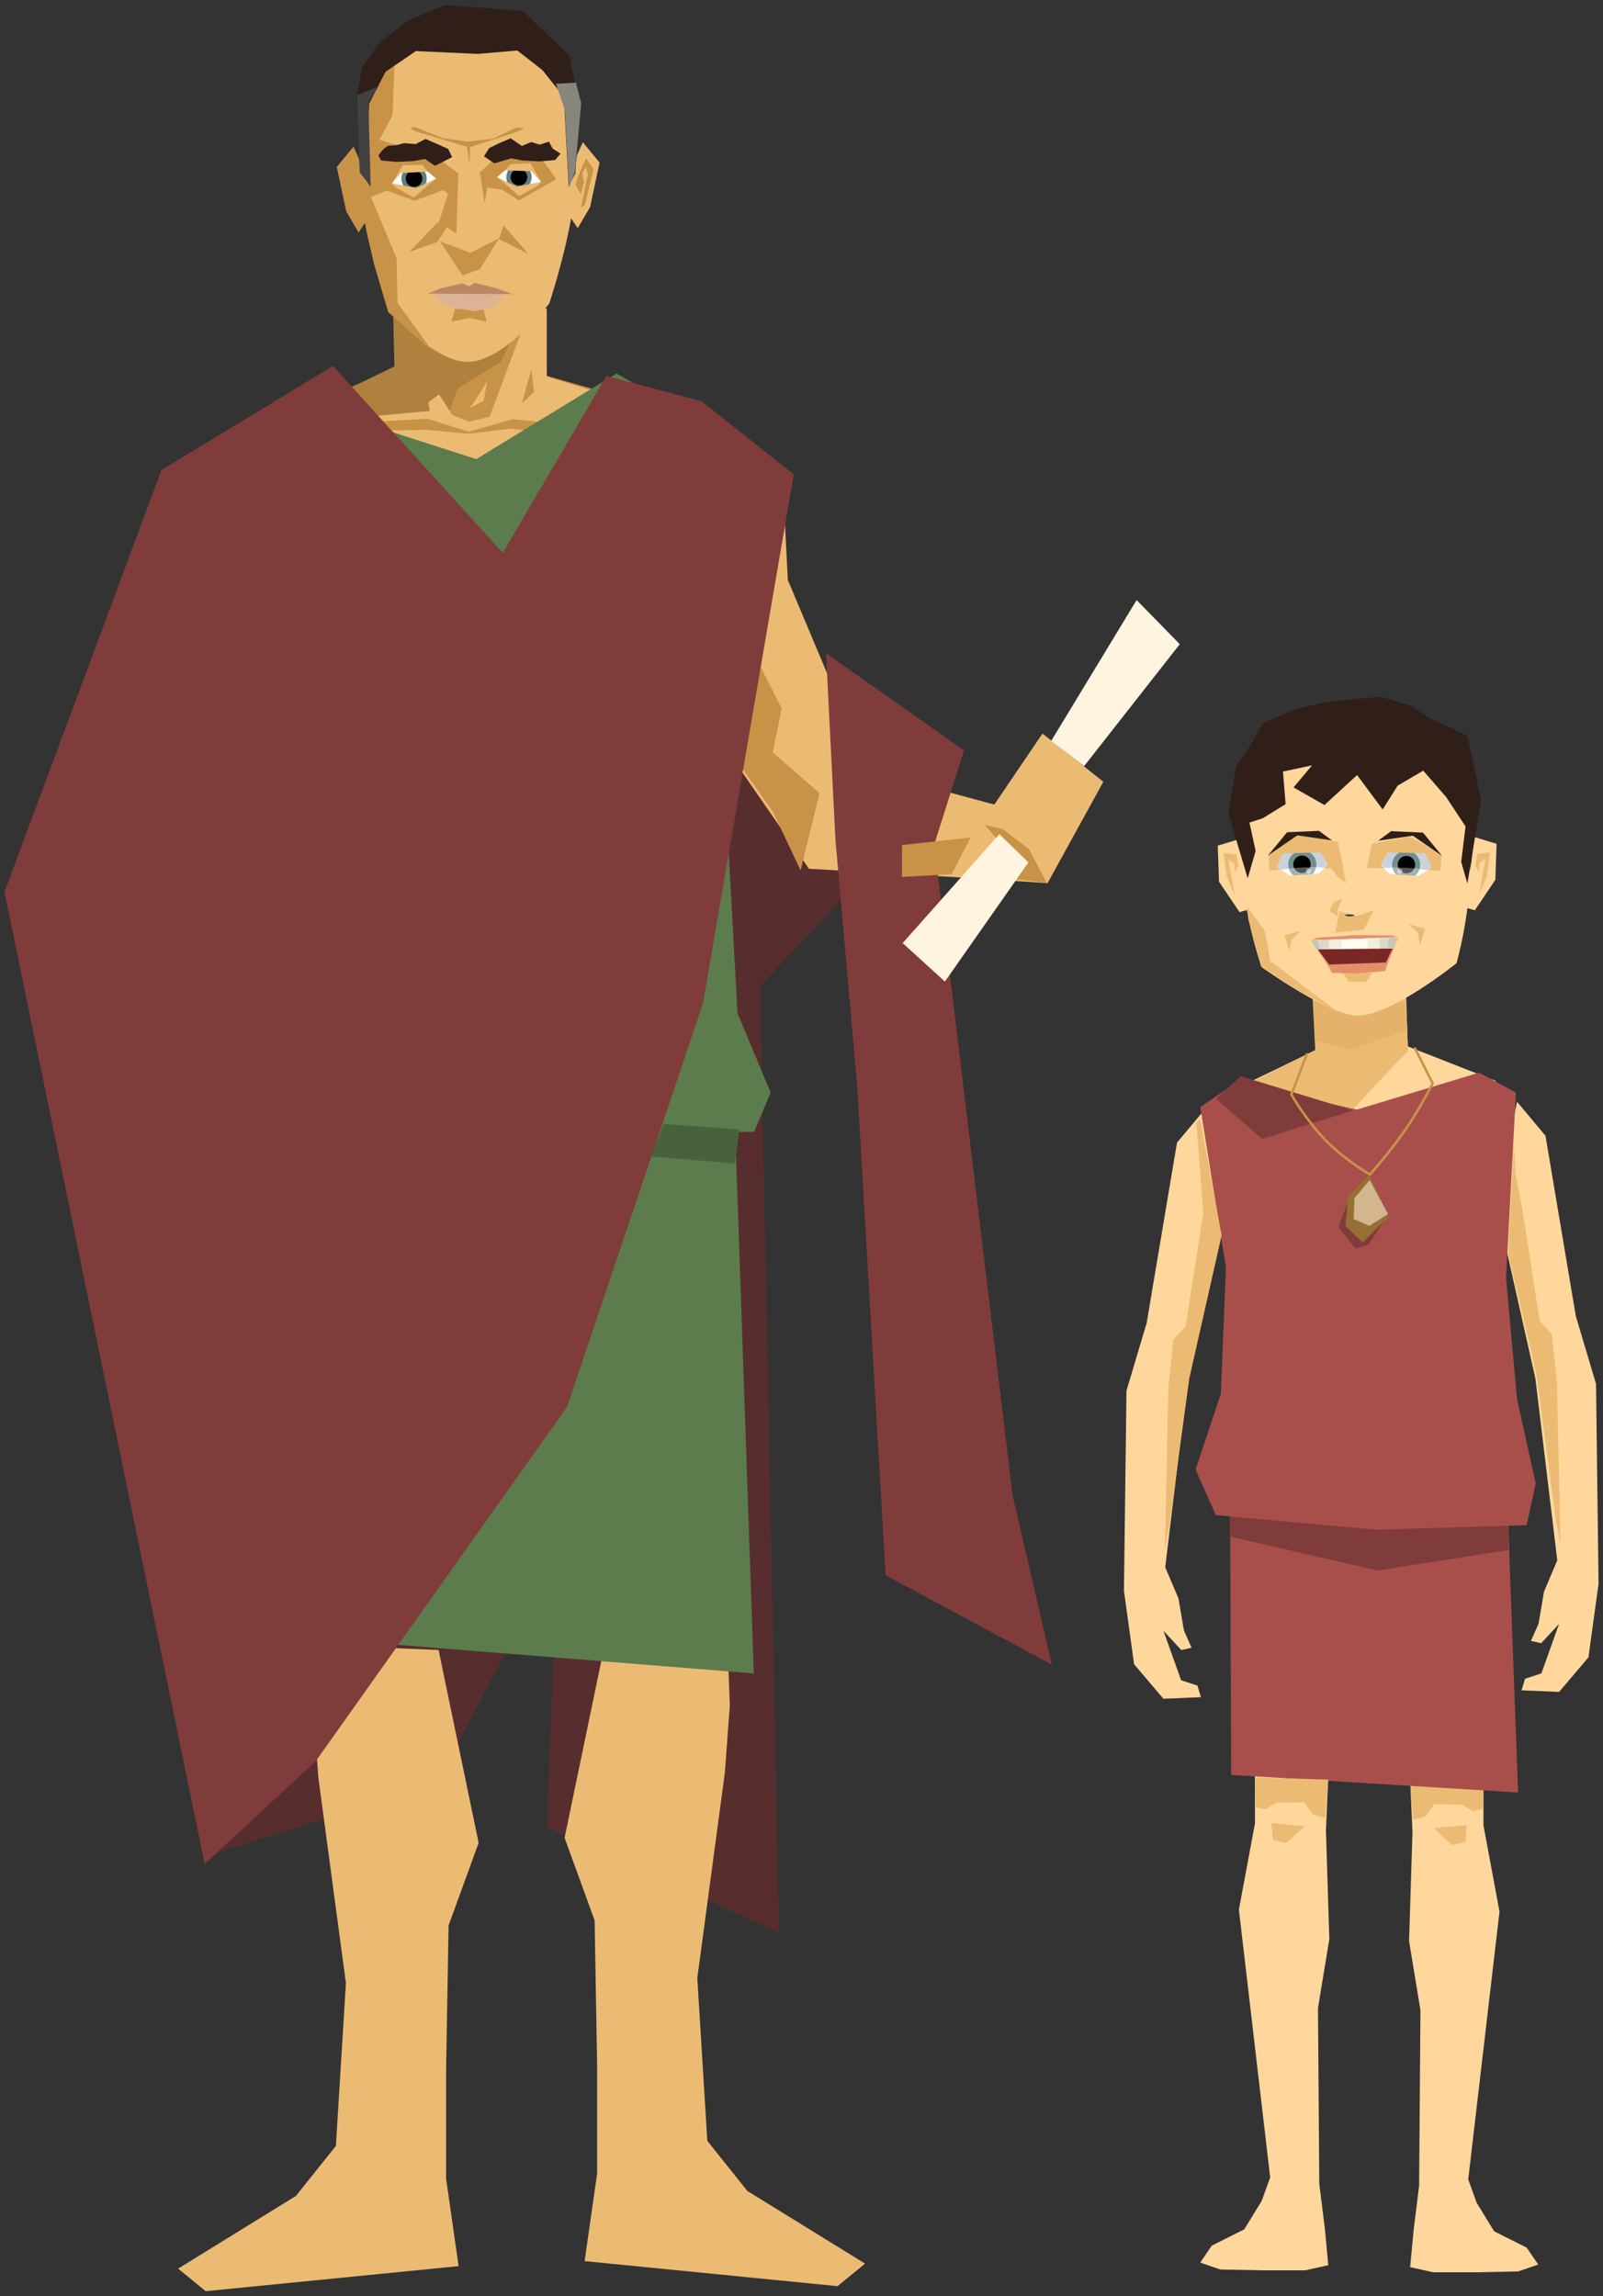 <?xml version="1.0" encoding="UTF-8" standalone="no"?>
<!-- Created with Inkscape (http://www.inkscape.org/) -->

<svg
   xmlns:dc="http://purl.org/dc/elements/1.1/"
   xmlns:cc="http://creativecommons.org/ns#"
   xmlns:rdf="http://www.w3.org/1999/02/22-rdf-syntax-ns#"
   xmlns:svg="http://www.w3.org/2000/svg"
   xmlns="http://www.w3.org/2000/svg"
   xmlns:sodipodi="http://sodipodi.sourceforge.net/DTD/sodipodi-0.dtd"
   xmlns:inkscape="http://www.inkscape.org/namespaces/inkscape"
   width="356.667"
   height="510.745"
   id="svg2"
   version="1.1"
   inkscape:version="0.48.5 r10040"
   sodipodi:docname="people_big-small_simon+georgios.svg">
  <rect width="100%" height="100%" fill="#333333" stroke="none"/>
  <defs
     id="defs4" />
  <sodipodi:namedview
     id="base"
     pagecolor="#ffffff"
     bordercolor="#666666"
     borderopacity="1.0"
     inkscape:pageopacity="0.0"
     inkscape:pageshadow="2"
     inkscape:zoom="0.98994949"
     inkscape:cx="302.05555"
     inkscape:cy="263.82806"
     inkscape:document-units="px"
     inkscape:current-layer="layer1"
     showgrid="false"
     inkscape:window-width="1360"
     inkscape:window-height="744"
     inkscape:window-x="0"
     inkscape:window-y="24"
     inkscape:window-maximized="1"
     fit-margin-top="1.1"
     fit-margin-left="1"
     fit-margin-right="1"
     fit-margin-bottom="1.1" />
  <g
     inkscape:label="Layer 1"
     inkscape:groupmode="layer"
     id="layer1"
     transform="translate(-78.577,-541.244)">
    <g
       id="g3151"
       transform="matrix(0.692,0,0,0.692,74.041,536.808)">
      <g
         transform="translate(-135.573,-23.631)"
         id="back cloak">
        <path
           style="fill:#572e2d"
           inkscape:connector-curvature="0"
           id="path7"
           d="m 383.263,185.66 27.629,82.019 30.27,21.427 -54.661,57.845 6.112,304.328 -74.639,-33.798 17.181,-460.456 48.108,28.635 z" />
        <path
           style="fill:#c89347"
           inkscape:connector-curvature="0"
           id="path9"
           d="m 248.305,157.091 20.708,-8.122 -1.175,-47.942 49.352,-1.645 0.705,51.467 25.427,7.264 -40.098,51.107 -63.68,-30.711 8.761,-21.418 z" />
        <path
           style="fill:#af813f"
           inkscape:connector-curvature="0"
           id="path11"
           d="m 246.727,158.608 22.437,-10.871 -0.477,-18.705 39.459,7.007 -5.04,10.326 -13.746,8.532 -2.772,7.3 -2.587,-4.62 -3.234,2.772 1.12,2.378 -25.796,2.963 -9.364,-7.082 z" />
        <path
           style="fill:#ecbb73"
           inkscape:connector-curvature="0"
           id="path13"
           d="m 306.605,129.691 11.316,-0.404 0,21.824 19.284,5.968 -1.32,10.529 -28.912,-2.811 -14.188,4.015 -13.252,-4.149 -21.55,1.205 5.087,-2.142 20.479,-1.874 9.37,3.748 6.648,-1.603 11.484,-30.803 -4.446,-3.503 z" />
        <path
           style="fill:#ecbb73"
           inkscape:connector-curvature="0"
           id="path15"
           d="m 288.469,164.823 -5.207,-7.985 -3.419,2.494 0.494,2.788 8.132,2.703 z" />
        <path
           style="fill:#ecbb73"
           inkscape:connector-curvature="0"
           id="path17"
           d="m 298.692,152.68 -1.016,6.19 -4.435,2.31 3.049,-4.527 2.402,-3.973 z" />
        <path
           style="fill:#ecbb73"
           inkscape:connector-curvature="0"
           id="path19"
           d="m 258.073,168.552 21.52,-0.315 13.189,1.25 13.744,-1.666 10.749,1.415 -13.477,17.494 -24.483,-0.167 -21.242,-18.011 z" />
        <path
           style="fill:#572e2d"
           inkscape:connector-curvature="0"
           id="path21"
           d="m 211.512,625.779 71.014,-22.499 39.373,-74.529 -49.92,-12.656 -60.467,109.684 z" />
      </g>
      <g
         transform="translate(-135.573,-23.631)"
         id="legs">
        <path
           style="fill:#ecbb73"
           inkscape:connector-curvature="0"
           id="path24"
           d="m 242.884,579.769 1.61,21.739 8.857,66.022 -3.221,52.335 -12.882,16.103 -37.842,23.349 8.856,7.247 81.32,-8.052 -4.025,-28.18 0,-34.621 0.805,-46.699 9.662,-26.57 -12.883,-61.997 -39.452,-1.61" />
        <path
           style="fill:#ecbb73"
           inkscape:connector-curvature="0"
           id="path26"
           d="m 376.799,578.159 -1.61,21.739 -8.857,66.022 3.221,52.335 12.882,16.103 37.842,23.349 -8.856,7.246 -81.32,-8.051 4.025,-28.18 0,-34.622 -0.805,-46.699 -9.662,-26.569 12.883,-61.997 39.452,-1.61" />
      </g>
      <g
         transform="translate(-135.573,-23.631)"
         id="arm">
        <path
           style="fill:#ecbb73"
           inkscape:connector-curvature="0"
           id="path29"
           d="m 377.05,174.546 16.927,13.243 1.459,28.681 25.764,61.25 40.632,10.955 15.489,-22.826 19.565,15.489 -17.935,32.608 -24.456,-1.63 -52.254,-2.998 -37.419,-54.067 -14.674,-62.771 9.783,-30.978 17.119,13.044 z" />
        <path
           style="fill:#803c3a"
           inkscape:connector-curvature="0"
           id="path31"
           d="m 407.726,240.025 44.358,31.252 -9.578,30.244 25.204,209.187 12.601,54.439 -53.431,-28.732 -9.145,-157.454 -6.985,-78.952 -3.024,-59.984 z" />
        <path
           style="fill:#fff4e0"
           inkscape:connector-curvature="0"
           id="path33"
           d="m 480.126,268.2 27.461,-45.265 13.881,14.183 -30.78,39.229 -10.562,-8.147 z" />
        <path
           style="fill:#c89347"
           inkscape:connector-curvature="0"
           id="path35"
           d="m 370.888,198.492 -5.432,17.201 -1.132,38.208 26.251,36.944 8.98,18.998 6.089,-24.831 -15.069,-13.125 2.916,-14.098 -16.042,-31.597 -8.07,-9.896 1.509,-17.804 z" />
        <path
           style="fill:#c89347"
           inkscape:connector-curvature="0"
           id="path37"
           d="m 432.146,301.695 22.028,-2.414 -6.035,11.769 -15.993,0.905 0,-10.26 z" />
        <path
           style="fill:#c89347"
           inkscape:connector-curvature="0"
           id="path39"
           d="m 464.587,296.573 -5.82,-1.378 10.649,12.527 -3.757,4.625 13.018,1.532 -5.667,-10.874 -8.423,-6.432 z" />
        <path
           style="fill:#fff4e0"
           inkscape:connector-curvature="0"
           id="path41"
           d="m 463.444,298.205 9.355,9.053 -26.857,38.324 -13.58,-12.373 31.082,-35.004 z" />
      </g>
      <g
         transform="translate(-135.573,-23.631)"
         id="clothing">
        <path
           style="fill:#5c7c4d"
           inkscape:connector-curvature="0"
           id="path44"
           d="m 228.896,460.824 -1.835,94.498 157.439,12.668 -6.06,-176.892 -2.752,-26.606 -135.783,22.936 -11.009,73.396 z" />
        <path
           style="fill:#5c7c4d"
           inkscape:connector-curvature="0"
           id="path46"
           d="m 212.378,396.282 172.217,-2.424 5.333,-12.57 -10.666,-25.522 -3.922,-71.642 -8.072,-60.666 -5.707,-61.141 -21.195,-12.228 -45.123,27.542 -57.593,-18.574 -25.272,237.225 z" />
        <path
           style="fill:#803c3a"
           inkscape:connector-curvature="0"
           id="path48"
           d="m 249.183,147.695 -55.152,33.453 -50.458,135.636 64.372,312.459 35.756,-33.107 80.782,-113.889 43.702,-129.781 29.159,-169.909 -29.622,-23.509 -30.617,-8.143 -33.309,56.859 -54.613,-60.069 z" />
        <path
           style="fill:#48623d"
           inkscape:connector-curvature="0"
           id="path50"
           d="m 379.874,393.121 -24.381,-1.771 -4.085,10.439 27.06,2.229 1.406,-10.897 z" />
      </g>
      <g
         transform="translate(-135.573,-23.631)"
         id="ears">
        <path
           style="fill:#c89347"
           inkscape:connector-curvature="0"
           id="path53"
           d="m 257.586,81.233 -1.787,-4.08 -5.387,6.558 3.044,14.287 3.982,6.792 2.958,-4.585 -2.81,-18.972 z" />
        <path
           style="fill:#ecbb73"
           inkscape:connector-curvature="0"
           id="path55"
           d="m 327.653,79.916 1.868,-4.161 5.387,6.558 -3.045,14.287 -3.982,6.792 -3.039,-4.505 2.811,-18.971 z" />
      </g>
      <g
         transform="translate(-135.573,-23.631)"
         id="Layer 1">
        <path
           style="fill:#ecbb73"
           inkscape:connector-curvature="0"
           id="path58"
           d="m 258.155,89.616 c 0,-29.312 6.693,-54.192 33.428,-54.144 26.736,0.048 35.33,24.074 35.33,53.386 0,14.216 -8.199,38.782 -8.199,38.782 0,0 -14.549,18.747 -26.22,18.747 -10.992,0 -25.143,-16.456 -25.143,-16.456 0,0 -9.196,-25.219 -9.196,-40.315 z" />
        <path
           style="fill:#c89347"
           inkscape:connector-curvature="0"
           id="path60"
           d="m 283.596,107.624 9.787,3.691 9.273,-4.744 -6.199,9.997 -5.62,2.023 -7.241,-10.967 z" />
        <path
           style="fill:#c89347"
           inkscape:connector-curvature="0"
           id="path62"
           d="m 282.753,107.835 3.791,-6.003 -3.791,-0.21 -9.094,9.449 9.094,-3.236 z" />
        <path
           style="fill:#c89347"
           inkscape:connector-curvature="0"
           id="path64"
           d="m 302.551,106.887 1.474,-4.423 8.04,9.25 -9.514,-4.827 z" />
        <path
           style="fill:#c89347"
           inkscape:connector-curvature="0"
           id="path66"
           d="m 264.177,74.925 19.017,6.126 6.295,4.721 -0.624,19.327 -5.611,-3.616 2.937,-9.129 -1.545,-1.218 -9.23,3.474 -8.878,-3.279 -5.148,2.083 8.252,19.584 0.321,14.463 11.171,15.383 -14.17,-12.46 -4.65,-15.699 -3.627,-16.684 -1.291,-10.914 3.165,-24.632 8.603,-17.332 -0.808,21.916 -4.179,7.885 z" />
        <path
           style="fill:#c89347"
           inkscape:connector-curvature="0"
           id="path68"
           d="m 296.416,85.447 6.11,-5.519 13.685,0.924 4.762,6.792 -11.983,6.832 -5.434,-3.436 -4.723,-0.696 -0.87,5.1 -1.547,-9.997 z" />
        <path
           style="fill:#c89347"
           inkscape:connector-curvature="0"
           id="path70"
           d="m 293.238,77.365 -0.125,5.34 -0.862,-5.464 -16.581,-4.993 -1.663,-0.989 1.264,-0.504 9.318,3.718 7.834,1.091 8.206,-0.953 7.38,-3.528 2.656,0.144 -2.325,1.206 -15.102,4.931 z" />
        <path
           style="fill:#2f1f18"
           inkscape:connector-curvature="0"
           id="path72"
           d="m 287.504,80.555 -5.519,2.795 -3.236,-2.195 -3.545,0.656 -5.452,0.265 -5.112,-0.445 -0.859,-1.671 1.679,-2.039 1.45,-1.012 2.719,-0.217 2.444,-0.643 3.677,0.313 3.211,-1.652 3.899,1.697 3.372,1.52 1.272,2.629 z" />
        <path
           style="fill:#2f1f18"
           inkscape:connector-curvature="0"
           id="path74"
           d="m 297.744,80.296 3.329,2.257 5.422,-1.604 3.541,0.678 5.45,0.298 5.114,-0.414 1.762,-2.075 -2.559,-1.64 -1.178,-2.207 -2.983,0.952 -2.733,-0.842 -2.98,1.278 -3.606,-2.475 -3.91,1.673 -3.023,1.503 -1.646,2.618 z" />
        <path
           style="fill:#c89347"
           inkscape:connector-curvature="0"
           id="path76"
           d="m 288.414,129.323 9.183,0.255 1.02,3.826 -5.484,-1.148 -5.867,1.148 1.148,-4.081 z" />
        <path
           style="fill:#c89347"
           inkscape:connector-curvature="0"
           id="path78"
           d="m 328.582,85.27 2.001,-4.289 2.383,3.432 -2.711,11.332 -1.371,1.143 2.286,-10.819 -0.679,-2.317 -1.15,1.936 0.533,3.047 -0.99,3.733 -1.752,-3.124 1.45,-4.074 z" />
      </g>
      <g
         transform="translate(-135.573,-23.631)"
         id="Layer 2">
        <path
           style="fill:#ddb396"
           inkscape:connector-curvature="0"
           id="path81"
           d="m 281.418,124.328 23.212,0.183 -4.204,4.386 -6.038,1.206 -9.863,-1.937 -3.107,-3.838 z" />
      </g>
      <g
         transform="translate(-135.573,-23.631)"
         id="l eye">
        <path
           style="fill:#ffffff"
           inkscape:connector-curvature="0"
           id="path84"
           d="m 268.134,89.104 2.832,-4.008 6.561,-1.689 4.851,4.081 -6.083,2.926 -8.161,-1.309 z" />
        <path
           style="fill:#607f84"
           inkscape:connector-curvature="0"
           id="path86"
           d="m 271.183,87.448 c 0,-2.249 1.824,-4.073 4.073,-4.073 2.25,0 4.073,1.823 4.073,4.073 0,2.249 -1.823,4.073 -4.073,4.073 -2.249,0 -4.073,-1.823 -4.073,-4.073 z" />
        <path
           style="fill:#000000"
           inkscape:connector-curvature="0"
           id="path88"
           d="m 272.577,87.448 c 0,-1.479 1.2,-2.679 2.679,-2.679 1.48,0 2.679,1.199 2.679,2.679 0,1.48 -1.199,2.679 -2.679,2.679 -1.479,0 -2.679,-1.199 -2.679,-2.679 z" />
        <path
           style="fill:#ecbb73"
           inkscape:connector-curvature="0"
           id="path90"
           d="m 268.091,88.952 7.765,1.553 6.298,-2.977 -6.985,6.022 -5.907,-3.314 -1.171,-1.285 z" />
        <path
           style="fill:#ecbb73"
           inkscape:connector-curvature="0"
           id="path92"
           d="m 279.699,85.226 -8.678,0.412 -2.93,3.4 3.611,-5.913 6.273,-0.055 1.724,2.155 z" />
      </g>
      <g
         transform="translate(-135.573,-23.631)"
         id="r eye">
        <path
           style="fill:#ffffff"
           inkscape:connector-curvature="0"
           id="path95"
           d="m 316.12,88.646 -3.116,-4.022 -6.277,-1.675 -4.851,4.081 6.083,2.926 8.161,-1.309 z" />
        <path
           style="fill:#607f84"
           inkscape:connector-curvature="0"
           id="path97"
           d="m 313.071,86.991 c 0,-2.249 -1.824,-4.073 -4.073,-4.073 -2.25,0 -4.073,1.823 -4.073,4.073 0,2.249 1.823,4.073 4.073,4.073 2.249,0 4.073,-1.823 4.073,-4.073 z" />
        <path
           style="fill:#000000"
           inkscape:connector-curvature="0"
           id="path99"
           d="m 311.677,86.991 c 0,-1.48 -1.2,-2.679 -2.679,-2.679 -1.48,0 -2.679,1.199 -2.679,2.679 0,1.479 1.199,2.679 2.679,2.679 1.479,0 2.679,-1.199 2.679,-2.679 z" />
        <path
           style="fill:#ecbb73"
           inkscape:connector-curvature="0"
           id="path101"
           d="m 316.163,88.494 -7.765,1.553 -6.298,-2.977 6.985,6.022 5.907,-3.314 1.171,-1.285 z" />
        <path
           style="fill:#ecbb73"
           inkscape:connector-curvature="0"
           id="path103"
           d="m 304.486,84.822 8.507,0.252 3.17,3.506 -3.476,-6.077 -6.369,0.324 -1.832,1.995 z" />
      </g>
      <g
         transform="translate(-135.573,-23.631)"
         id="hair">
        <path
           style="fill:#2f1f18"
           inkscape:connector-curvature="0"
           id="path106"
           d="m 273.485,36.581 -9.146,6.933 -5.754,7.966 -1.77,9.736 1.18,24.488 2.066,2.36 0.737,-24.635 5.311,-10.326 9.736,-6.638 19.819,0.905 12.809,-1.085 8.054,6.286 6.908,8.641 1.538,28.682 2.161,-4.125 1.179,-22.786 L 325.17,47.856 310.184,33.567 285.331,31.631 273.485,36.581 z" />
        <path
           style="fill:#ba8764"
           inkscape:connector-curvature="0"
           id="path108"
           d="m 279.65,124.417 27.311,0.165 -5.61,-1.98 -6.601,-1.651 -1.815,1.156 -2.063,-0.991 -7.261,1.651 -3.961,1.65 z" />
        <path
           style="fill:#424242"
           inkscape:connector-curvature="0"
           id="path110"
           d="m 263.833,57.774 -6.895,2.925 0.836,24.654 3.538,4.725 -0.718,-27.081 3.239,-5.223 z" />
        <path
           style="fill:#87867c"
           inkscape:connector-curvature="0"
           id="path112"
           d="m 320.871,56.966 6.44,-0.339 1.694,6.609 -2.033,22.2 -1.864,4.915 -1.356,-24.912 -2.881,-8.473 z" />
        <path
           style="fill:#c89347"
           inkscape:connector-curvature="0"
           id="path114"
           d="m 309.918,159.71 3.882,-3.614 -0.804,-7.362 -3.078,10.976 z" />
      </g>
    </g>
    <g
       id="g3262"
       transform="matrix(0.553,0,0,0.553,324.23,590.031)">
      <g
         transform="translate(-206.58,128.819)"
         id="legs-7">
        <path
           style="fill:#ffd79d"
           inkscape:connector-curvature="0"
           id="path10"
           d="m 267.294,490.269 0,26.182 -6.461,34.684 12.583,107.711 -3.386,9.407 -7.045,11.496 -13.073,6.544 -4.65,6.819 8.072,2.774 17.243,0.345 16.899,0 9.311,-2.069 -1.379,-14.83 -2.236,-17.928 -0.523,-70.679 4.568,-27.689 -1.36,-43.864 1.36,-30.943 -29.923,2.04 z" />
        <path
           style="fill:#ffd79d"
           inkscape:connector-curvature="0"
           id="path12"
           d="m 359.229,491.06 0,26.183 6.461,34.683 -12.583,107.712 3.386,9.407 7.046,11.496 13.072,6.543 4.65,6.82 -8.071,2.774 -17.244,0.344 -16.898,0 -9.312,-2.069 1.38,-14.829 2.235,-17.929 0.524,-70.678 -4.569,-27.69 1.36,-43.864 -1.36,-30.943 29.923,2.04 z" />
        <path
           style="fill:#ecbb73"
           inkscape:connector-curvature="0"
           id="path14"
           d="m 352.594,517.108 -13.452,1.261 7.417,6.775 5.433,-1.207 0.602,-6.829 z" />
        <path
           style="fill:#ecbb73"
           inkscape:connector-curvature="0"
           id="path16"
           d="m 359.254,498.764 -29.495,0.857 1.173,15.466 5.162,-1.534 3.348,-4.883 11.022,0.279 4.717,2.649 3.654,-0.975 0.419,-11.859 z" />
      </g>
      <g
         transform="translate(-206.58,128.819)"
         id="Layer 3">
        <path
           style="fill:#a84f4c"
           inkscape:connector-curvature="0"
           id="path19-4"
           d="m 257.288,387.248 0.443,109.695 115.445,7.078 -4.423,-119.87 -111.465,3.097 z" />
        <path
           style="fill:#803c3a"
           inkscape:connector-curvature="0"
           id="path21-9"
           d="m 257.288,387.248 -0.19,13.8 59.514,13.68 52.659,-8.257 -0.518,-22.32 -111.465,3.097 z" />
        <path
           style="fill:#ecbb73"
           inkscape:connector-curvature="0"
           id="path23"
           d="m 273.929,516.316 13.453,1.261 -7.418,6.775 -5.433,-1.207 -0.602,-6.829 z" />
        <path
           style="fill:#ecbb73"
           inkscape:connector-curvature="0"
           id="path25"
           d="m 267.27,497.972 29.494,0.857 -1.172,15.467 -5.162,-1.535 -3.349,-4.883 -11.022,0.279 -4.717,2.65 -3.654,-0.976 -0.418,-11.859 z" />
      </g>
      <g
         transform="translate(-206.58,128.819)"
         id="necks">
        <path
           style="fill:#ffd79d"
           inkscape:connector-curvature="0"
           id="path28"
           d="m 251.707,224.708 40.203,-19.422 0.062,-18.066 36.099,-4.86 0.694,21.521 35.406,13.884 -1.389,28.463 -106.215,0.695 -4.86,-22.215 z" />
        <path
           style="fill:#ecbb73"
           inkscape:connector-curvature="0"
           id="path30"
           d="m 290.425,183.048 37.204,-2.485 1.304,25.004 -23.548,24.953 -42.211,-10.855 28.377,-14.324 -1.126,-22.293 z" />
        <path
           style="fill:#ffd79d"
           inkscape:connector-curvature="0"
           id="path32"
           d="m 247.376,228.921 -11.445,13.659 -12.201,72.531 -8.131,27.289 -1.019,80.47 0,0 4.075,29.54 11.798,13.896 15.11,-0.646 -1.42,-4.649 -6.562,-2.148 -7.1,-19.886 7.193,7.739 4.104,-0.93 -3.067,-6.943 -2.184,-12.872 -5.341,-12.571 8.812,-73.208 13.558,-60.33 14.267,45.39 -20.447,-96.331 z" />
        <path
           style="fill:#e4b26a"
           inkscape:connector-curvature="0"
           id="path34"
           d="m 290.898,184.799 36.746,1.042 1.003,11.369 -22.738,8.026 -14.486,-3.456 -0.525,-16.981 z" />
        <path
           style="fill:#e4b26a"
           inkscape:connector-curvature="0"
           id="path36"
           d="M 270.129,185.507" />
      </g>
      <g
         transform="translate(-206.58,128.819)"
         id="Layer 7">
        <path
           style="fill:#ffd79d"
           inkscape:connector-curvature="0"
           id="path39-6"
           d="m 372.744,226.166 11.445,13.66 12.201,72.531 8.131,27.289 1.019,80.47 0,0 -4.074,29.54 -11.799,13.895 -15.11,-0.645 1.421,-4.65 6.562,-2.147 7.099,-19.886 -7.193,7.739 -4.104,-0.931 3.067,-6.942 2.185,-12.873 5.34,-12.57 -8.812,-73.209 -13.557,-60.329 -14.268,45.39 20.447,-96.332 z" />
      </g>
      <g
         transform="translate(-206.58,128.819)"
         id="Layer 2-5">
        <path
           style="fill:#a84f4c"
           inkscape:connector-curvature="0"
           id="path42"
           d="m 245.303,228.301 14.405,-9.845 48.581,10.859 49.152,-14.86 14.86,8.002 -3.99,74.557 4.423,48.656 7.519,34.058 -3.633,16.754 -60.579,1.817 -64.502,-5.875 -8.142,-18.319 10.177,-30.533 2.036,-50.888 -10.307,-64.383 z" />
        <path
           style="fill:#803c3a"
           inkscape:connector-curvature="0"
           id="path44-5"
           d="m 304.979,265.681 -4.168,10.838 6.878,8.753 5.192,-1.556 6.951,-10.686 -14.853,-7.349 z" />
        <path
           style="fill:#803c3a"
           inkscape:connector-curvature="0"
           id="path46-7"
           d="m 306.825,229.684 -36.66,11.426 -18.569,-16.187 9.999,-9.046 45.23,13.807 z" />
        <path
           style="fill:#976f35"
           inkscape:connector-curvature="0"
           id="path48-4"
           d="m 313.286,255.399 7.706,17.007 -10.363,10.363 -6.909,-6.643 1.063,-11.958 8.503,-8.769 z" />
        <path
           style="fill:none;stroke:#c89347;stroke-width:1;stroke-linecap:round;stroke-linejoin:round"
           inkscape:connector-curvature="0"
           id="path50-5"
           d="m 288.189,207.033 -6.259,16.212 c 0,0 6.066,10.553 13.972,18.591 7.905,8.039 17.65,13.563 17.65,13.563 0,0 7.876,-8.745 14.187,-17.913 6.311,-9.168 11.057,-18.758 11.057,-18.758 l -7.102,-14.068" />
      </g>
      <g
         transform="translate(-206.58,128.819)"
         id="Layer 1-9">
        <path
           style="fill:#ffd79d"
           inkscape:connector-curvature="0"
           id="path53-6"
           d="m 261.989,126.456 c 0,-38.532 17.996,-53.832 48.093,-53.832 30.098,0 43.971,18.753 43.971,57.285 0,21 -5.677,40.528 -5.677,40.528 0,0 -26.11,21.07 -39.805,21.07 -11.437,0 -38.562,-19.494 -38.562,-19.494 0,0 -8.02,-21.667 -8.02,-45.557 z" />
        <path
           style="fill:#ecbb73"
           inkscape:connector-curvature="0"
           id="path55-6"
           d="m 299.611,158.115 1.724,-8.597 6.774,1.954 7.035,-2.345 -4.044,7.849 -11.489,1.139 z" />
        <path
           style="fill:#424242"
           inkscape:connector-curvature="0"
           id="path57"
           d="m 303.57,151.16 c 0,-0.229 0.824,-0.415 1.842,-0.415 1.017,0 1.841,0.186 1.841,0.415 0,0.228 -0.824,0.414 -1.841,0.414 -1.018,0 -1.842,-0.186 -1.842,-0.414 z" />
        <path
           style="fill:#ecbb73"
           inkscape:connector-curvature="0"
           id="path59"
           d="m 273.121,133.09 29.775,-1.127 -2.219,-10.327 -15.467,-3.314 -12.465,8.381 0.376,6.387 z" />
        <path
           style="fill:#ecbb73"
           inkscape:connector-curvature="0"
           id="path61"
           d="m 341.993,133.2 -29.775,-1.127 2.176,-9.783 15.309,-2.811 12.666,7.334 -0.376,6.387 z" />
        <path
           style="fill:#ecbb73"
           inkscape:connector-curvature="0"
           id="path63"
           d="m 285.971,157.31 -3.849,3.462 -0.982,4.963 -2.022,-6.515 6.853,-1.91 z" />
        <path
           style="fill:#ffd79d"
           inkscape:connector-curvature="0"
           id="path65"
           d="m 261.331,120.395 -8.994,2.748 0.499,14.491 8.245,12.242 3.498,-1 -3.248,-28.481 z" />
        <path
           style="fill:#ffd79d"
           inkscape:connector-curvature="0"
           id="path67"
           d="m 355.521,119.645 8.994,2.748 -0.5,14.491 -8.245,12.242 -3.497,-0.999 3.248,-28.482 z" />
        <path
           style="fill:#ecbb73"
           inkscape:connector-curvature="0"
           id="path69"
           d="m 328.931,154.65 3.848,3.462 0.982,4.964 2.022,-6.516 -6.852,-1.91 z" />
        <path
           style="fill:#ecbb73"
           inkscape:connector-curvature="0"
           id="path71"
           d="m 259.79,126.719 -5.111,-0.692 1.314,9.704 3.133,7.481 -1.314,-7.986 -1.314,-6.47 2.527,1.517 0.101,3.639 1.517,-2.527 -0.853,-4.666 z" />
        <path
           style="fill:#ecbb73"
           inkscape:connector-curvature="0"
           id="path73"
           d="m 356.79,126.482 5.111,-0.692 -1.314,9.705 -3.134,7.48 1.315,-7.986 1.314,-6.469 -2.527,1.516 -0.102,3.639 -1.516,-2.527 0.853,-4.666 z" />
        <path
           style="fill:#2f1f18"
           inkscape:connector-curvature="0"
           id="path75"
           d="m 272.564,127.078 11.768,-8.084 13.924,2.015 -5.203,-3.839 -12.842,0.577 -7.647,9.331 z" />
        <path
           style="fill:#2f1f18"
           inkscape:connector-curvature="0"
           id="path77"
           d="m 342.553,127.222 -11.769,-8.084 -13.923,2.016 5.202,-3.839 12.842,0.577 7.648,9.33 z" />
        <path
           style="fill:#d2b68e"
           inkscape:connector-curvature="0"
           id="path79"
           d="m 313.445,257.653 7.413,13.686 -7.555,4.704 -6.273,-2.708 0.285,-8.411 6.13,-7.271 z" />
        <path
           style="fill:#ecbb73"
           inkscape:connector-curvature="0"
           id="path81-6"
           d="m 302.575,174.415 11.841,-0.114 -2.277,3.53 -7.059,0.114 -2.505,-3.53 z" />
      </g>
      <g
         transform="translate(-206.58,128.819)"
         id="mouth">
        <path
           style="fill:#7b2725"
           inkscape:connector-curvature="0"
           id="path84-2"
           d="m 289.854,161.308 35.277,-1.47 -5.109,11.469 -22.719,0 -7.449,-9.999 z" />
        <path
           style="fill:#e48f6a"
           inkscape:connector-curvature="0"
           id="path86-7"
           d="m 297.125,170.967 22.861,-0.84 4.704,-9.995 -4.367,11.377 -0.48,2.046 -10.983,0.97 -10.601,-0.172 -1.206,-2.413 -6.611,-9.897 6.683,8.924 z" />
        <path
           style="fill:#fffaf2"
           inkscape:connector-curvature="0"
           id="path88-2"
           d="m 289.854,161.308 35.277,-1.47 -2.029,4.658 -31.188,0.364 -2.06,-3.552 z" />
        <path
           style="fill:#e48f6a"
           inkscape:connector-curvature="0"
           id="path90-6"
           d="m 290.118,161.033 34.704,-1.075 -2.618,-0.706 -14.719,-0.113 -15.007,1.016 -2.36,0.878 z" />
        <path
           style="fill:#dbd9ca"
           inkscape:connector-curvature="0"
           id="path92-8"
           d="m 289.854,161.308 7.528,-0.249 0.209,3.563 -5.677,0.238 -2.06,-3.552 z" />
        <path
           style="fill:#dbd9ca"
           inkscape:connector-curvature="0"
           id="path94"
           d="m 325.072,160.066 -7.934,0.051 0.401,4.422 5.65,-0.157 1.883,-4.316 z" />
        <path
           style="fill:#c8c5b8"
           inkscape:connector-curvature="0"
           id="path96"
           d="m 289.854,161.308 2.628,0.004 0.91,3.236 -1.478,0.312 -2.06,-3.552 z" />
        <path
           style="fill:#c8c5b8"
           inkscape:connector-curvature="0"
           id="path98"
           d="m 325.072,160.066 -4.079,0.337 -0.202,3.74 2.398,0.239 1.883,-4.316 z" />
        <path
           style="fill:#ecbb73"
           inkscape:connector-curvature="0"
           id="path100"
           d="m 245.199,233.034 -1.483,1.609 2.792,36.137 -7.097,45.609 -4.921,5.5 -2.052,19.44 -1.421,65.362 1.955,-10.956 7.886,-58.217 13.024,-57.597 -8.683,-46.887 z" />
        <path
           style="fill:#f1eede"
           inkscape:connector-curvature="0"
           id="path102"
           d="m 296.968,161.152 5.1,-0.093 0.21,3.563 -4.93,0.203 -0.38,-3.673 z" />
        <path
           style="fill:#f1eede"
           inkscape:connector-curvature="0"
           id="path104"
           d="m 312.443,160.372 4.691,-0.084 0.335,4.272 -4.775,-0.083 -0.251,-4.105 z" />
        <path
           style="fill:#ecbb73"
           inkscape:connector-curvature="0"
           id="path106-7"
           d="m 371.506,243.232 0.594,11.88 2.655,13.486 7.097,45.61 4.921,5.499 2.052,19.44 1.421,65.362 -1.955,-10.956 -7.886,-58.217 -11.275,-48.345 2.376,-43.759 z" />
      </g>
      <g
         transform="translate(-206.58,128.819)"
         id="Layer 5">
        <path
           style="fill:#ffffff"
           inkscape:connector-curvature="0"
           id="path109"
           d="m 276.013,131.745 3.826,-4.385 13.714,-1.586 2.985,4.945 -3.452,3.638 -11.848,0.747 -5.225,-3.359 z" />
        <path
           style="fill:#a1b4b4"
           inkscape:connector-curvature="0"
           id="path111"
           d="m 280.67,130.717 c 0,-3.123 2.531,-5.654 5.654,-5.654 3.122,0 5.654,2.531 5.654,5.654 0,3.122 -2.532,5.654 -5.654,5.654 -3.123,0 -5.654,-2.532 -5.654,-5.654 z" />
        <path
           style="fill:#cad2dd"
           inkscape:connector-curvature="0"
           id="path113"
           d="m 276.013,131.745 2.529,-5.548 15.011,-0.423 2.985,4.945 -1.272,1.208 c 0,0 -4.938,-0.231 -9.231,0 -4.292,0.231 -7.939,0.923 -7.939,0.923 l -2.083,-1.105 z" />
        <path
           style="fill:#708e8e"
           inkscape:connector-curvature="0"
           id="path115"
           d="m 286.317,125.068 c -3.122,0 -5.635,2.513 -5.635,5.635 0,0.581 0.093,1.165 0.256,1.692 0,0 2.114,-0.319 4.85,-0.466 2.737,-0.147 6.096,-0.122 6.096,-0.122 0.084,-0.388 0.112,-0.69 0.112,-1.104 0,-3.122 -2.556,-5.635 -5.679,-5.635 z" />
        <path
           style="fill:#555555"
           inkscape:connector-curvature="0"
           id="path117"
           d="m 282.733,130.637 c 0,-1.926 1.562,-3.488 3.488,-3.488 1.926,0 3.488,1.562 3.488,3.488 0,1.926 -1.562,3.487 -3.488,3.487 -1.926,0 -3.488,-1.561 -3.488,-3.487 z" />
        <path
           style="fill:#000000"
           inkscape:connector-curvature="0"
           id="path119"
           d="m 286.231,127.133 c -1.926,0 -3.484,1.558 -3.484,3.484 0,0.573 0.061,1.051 0.305,1.528 0,0 1.774,-0.188 3.382,-0.264 1.608,-0.076 3.052,-0.04 3.052,-0.04 0.157,-0.397 0.23,-0.77 0.23,-1.224 0,-1.926 -1.559,-3.484 -3.485,-3.484 z" />
        <path
           style="fill:#ffd79d"
           inkscape:connector-curvature="0"
           id="path121"
           d="m 280.263,135.287 15.28,-1.052 -1.377,4.353 -13.602,1.1 -0.301,-4.401 z" />
        <path
           style="opacity:0.46;fill:#ffffff"
           inkscape:connector-curvature="0"
           id="path123"
           d="m 287.779,133.346 c 0,-0.608 0.493,-1.1 1.1,-1.1 0.608,0 1.1,0.492 1.1,1.1 0,0.607 -0.492,1.1 -1.1,1.1 -0.607,0 -1.1,-0.493 -1.1,-1.1 z" />
        <path
           style="fill:#ecbb73"
           inkscape:connector-curvature="0"
           id="path125"
           d="m 292.661,123.073 -11.373,-0.666 -2.746,3.883 15.102,-0.447 -0.983,-2.77 z" />
        <path
           style="fill:#ecbb73"
           inkscape:connector-curvature="0"
           id="path127"
           d="m 264.336,147.766 0.223,4.698 5.171,19.191 14.901,9.818 15.443,8.196 -26.683,-20.229 -1.944,-11.653 -7.111,-10.021 z" />
        <path
           style="fill:#ecbb73"
           inkscape:connector-curvature="0"
           id="path129"
           d="m 300.496,148.98 1.998,-4.605 -3.649,1.651 -1.564,3.475 3.475,2.173 -0.26,-2.694 z" />
        <path
           style="fill:#ecbb73"
           inkscape:connector-curvature="0"
           id="path131"
           d="m 302.755,132.036 1.129,6.343 -3.388,-2.867 -2.781,-3.65 5.04,0.174 z" />
      </g>
      <g
         transform="translate(-206.58,128.819)"
         id="Layer 6">
        <path
           style="fill:#ffffff"
           inkscape:connector-curvature="0"
           id="path134"
           d="m 338.445,131.883 -3.825,-4.384 -13.714,-1.586 -2.986,4.944 3.452,3.639 11.849,0.746 5.224,-3.359 z" />
        <path
           style="fill:#a1b4b4"
           inkscape:connector-curvature="0"
           id="path136"
           d="m 333.789,130.855 c 0,-3.123 -2.532,-5.654 -5.654,-5.654 -3.123,0 -5.654,2.531 -5.654,5.654 0,3.123 2.531,5.654 5.654,5.654 3.122,0 5.654,-2.531 5.654,-5.654 z" />
        <path
           style="fill:#cad2dd"
           inkscape:connector-curvature="0"
           id="path138"
           d="m 338.445,131.883 -2.761,-5.984 -14.778,0.014 -2.986,4.944 1.272,1.208 c 0,0 4.939,-0.231 9.231,0 4.293,0.231 7.939,0.923 7.939,0.923 l 2.083,-1.105 z" />
        <path
           style="fill:#708e8e"
           inkscape:connector-curvature="0"
           id="path140"
           d="m 328.141,125.206 c 3.123,0 5.636,2.513 5.636,5.636 0,0.58 -0.094,1.165 -0.256,1.692 0,0 -2.114,-0.32 -4.851,-0.467 -2.736,-0.147 -6.095,-0.121 -6.095,-0.121 -0.085,-0.389 -0.113,-0.69 -0.113,-1.104 0,-3.123 2.556,-5.636 5.679,-5.636 z" />
        <path
           style="fill:#555555"
           inkscape:connector-curvature="0"
           id="path142"
           d="m 331.725,130.775 c 0,-1.926 -1.561,-3.487 -3.488,-3.487 -1.926,0 -3.487,1.561 -3.487,3.487 0,1.926 1.561,3.488 3.487,3.488 1.927,0 3.488,-1.562 3.488,-3.488 z" />
        <path
           style="fill:#000000"
           inkscape:connector-curvature="0"
           id="path144"
           d="m 328.227,127.271 c 1.926,0 3.485,1.559 3.485,3.485 0,0.572 -0.061,1.051 -0.306,1.528 0,0 -1.773,-0.189 -3.382,-0.265 -1.608,-0.076 -3.051,-0.039 -3.051,-0.039 -0.158,-0.398 -0.23,-0.77 -0.23,-1.224 0,-1.926 1.558,-3.485 3.484,-3.485 z" />
        <path
           style="fill:#ffd79d"
           inkscape:connector-curvature="0"
           id="path146"
           d="m 334.195,135.426 -15.28,-1.053 1.378,4.353 13.602,1.101 0.3,-4.401 z" />
        <path
           style="opacity:0.46;fill:#ffffff"
           inkscape:connector-curvature="0"
           id="path148"
           d="m 326.679,133.484 c 0,-0.607 -0.492,-1.1 -1.1,-1.1 -0.607,0 -1.1,0.493 -1.1,1.1 0,0.608 0.493,1.1 1.1,1.1 0.608,0 1.1,-0.492 1.1,-1.1 z" />
        <path
           style="fill:#ecbb73"
           inkscape:connector-curvature="0"
           id="path150"
           d="m 322.052,123.036 12.779,0 1.341,3.217 -15.103,-0.447 0.983,-2.77 z" />
      </g>
      <g
         transform="translate(-206.58,128.819)"
         id="Layer 4">
        <path
           style="fill:#2f1f18"
           inkscape:connector-curvature="0"
           id="path153"
           d="m 256.584,110.151 2.998,-18.738 6.204,-9.106 4.656,-8.392 13.125,-5.737 13.102,-2.91 21.126,-2.087 12.242,3.748 7.53,4.916 15.205,7.077 5.497,25.984 -5.497,33.478 -2.498,-8.744 1.749,-14.241 -7.787,-11.792 -9.23,-10.65 -10.294,6.035 -6.035,9.584 -10.294,-13.844 -13.134,12.069 -12.424,-7.099 7.454,-8.874 -11.714,2.485 1.065,13.134 -9.229,5.68 -5.323,1.716 2.483,11.418 -3.195,11.004 -7.782,-26.112 z" />
      </g>
    </g>
  </g>
</svg>
